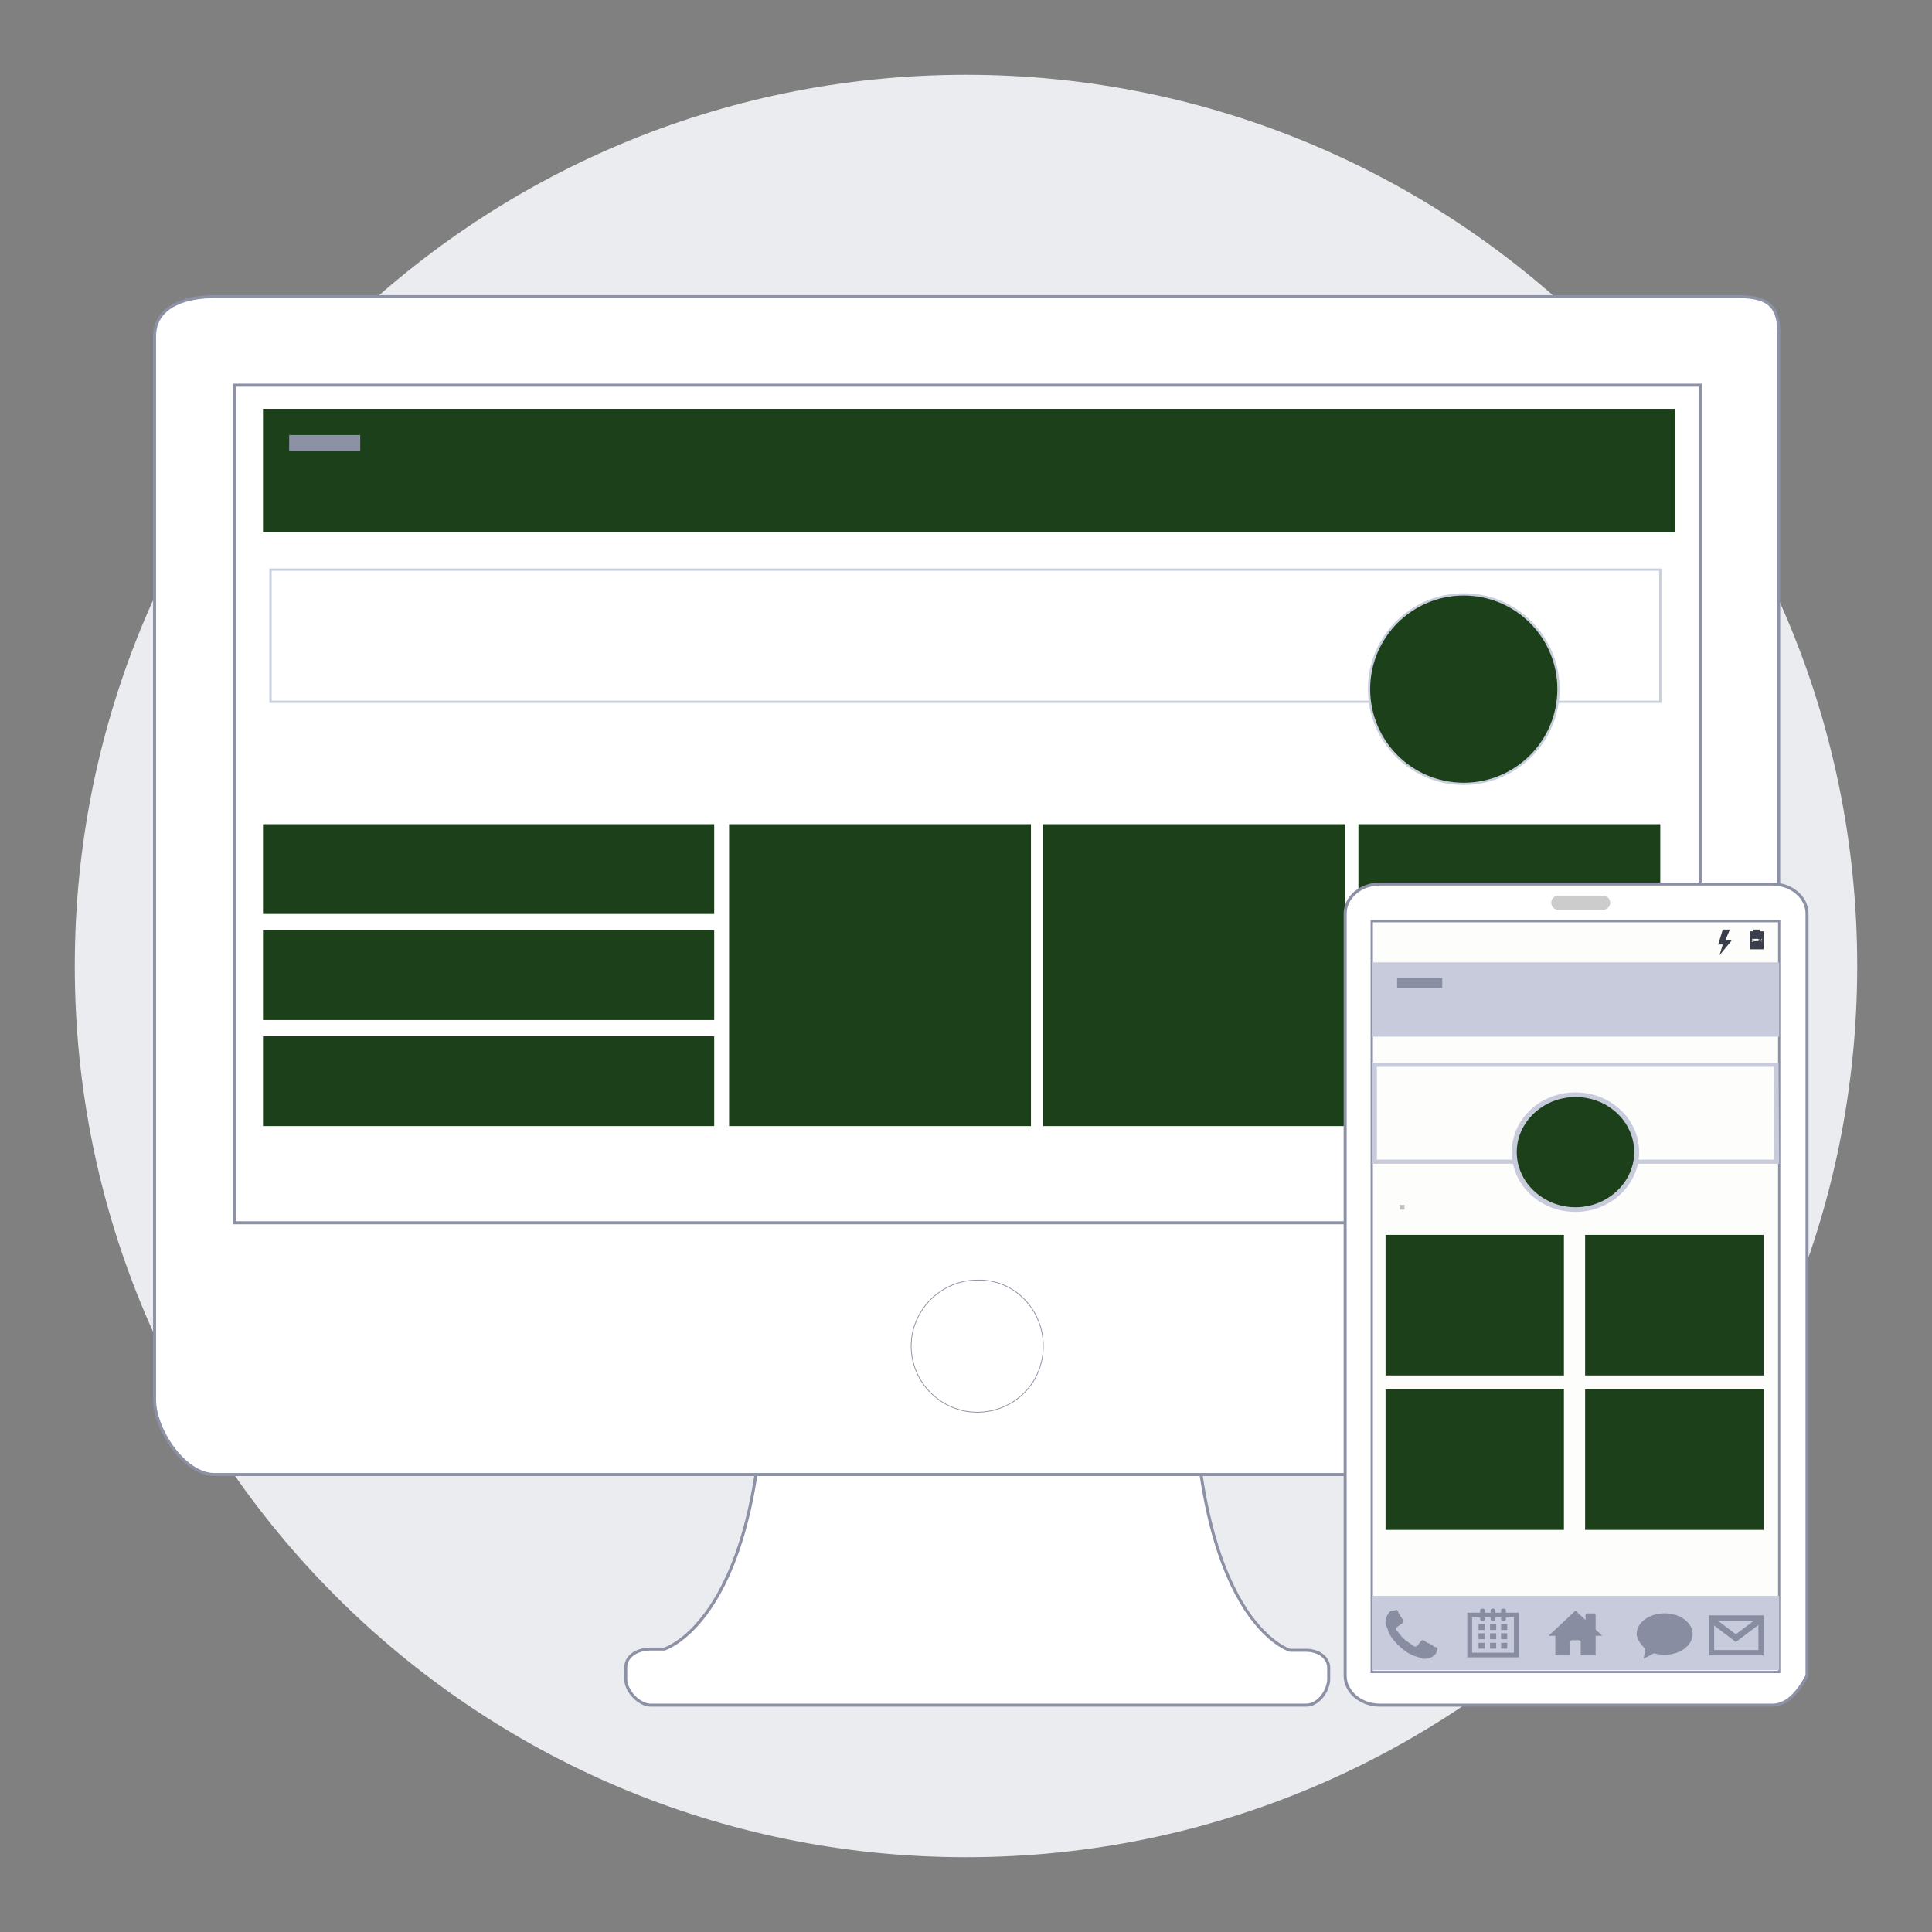 <svg xmlns="http://www.w3.org/2000/svg" xmlns:xlink="http://www.w3.org/1999/xlink" width="300" height="300" version="1.1" viewBox="0 0 640 640"><rect x="0" y="0" width="640" height="640" fill="#808080" stroke="none"/><defs><path id="a25tuEaVrD" d="m320 24.77c-163.05 0-295.23 132.18-295.23 295.23s132.18 295.23 295.23 295.23 295.23-132.18 295.23-295.23-132.18-295.23-295.23-295.23z"/><path id="a1j7qjApdG" d="m427.35 546.68s-32.2-9.08-32.2-99.09c0-26.43-142.04-26.02-142.04 2.06 0 86.71-33.03 96.62-33.03 96.62h-4.54c-4.13 0-8.26 2.07-8.26 6.19v3.72c0 4.13 4.54 8.67 8.26 8.67h217.18c4.13 0 7.43-4.95 7.43-8.67v-3.72c0-3.3-3.3-5.78-7.43-5.78h-5.37z"/><path id="a8LS7uojw" d="m71.02 98.27c-9.91 0-19.82 3.3-19.82 13.21v352.21c0 9.91 9.91 24.77 19.82 24.77h504.98c9.91 0 13.21-14.86 13.21-24.77v-352.21c0.42-9.91-3.3-13.21-13.21-13.21h-504.98z"/><path id="d46LFynrKh" d="m77.63 127.59h485.57v277.47h-485.57v-277.47z"/><path id="d3xaHtn5NR" d="m323.72 467.82c-11.98 0-21.89-9.91-21.89-21.88 0-11.98 9.91-21.89 21.89-21.89 11.97-0.41 21.88 9.5 21.88 21.89 0 12.38-9.91 21.88-21.88 21.88z"/><path id="aF0u2VVyJ" d="m87.12 135.43h467.82v40.88h-467.82v-40.88z"/><path id="aDs6cmPfr" d="m95.79 149.47v-5.37h23.54v5.37h-23.54z"/><path id="cxSUUNGK" d="m89.6 188.7h460.39v43.78h-460.39v-43.78z"/><path id="b29PhBzn0S" d="m516.27 228.28c0 17.33-14.05 31.38-31.38 31.38s-31.38-14.05-31.38-31.38 14.05-31.38 31.38-31.38 31.38 14.05 31.38 31.38z"/><path id="b24UENsMTy" d="m87.12 337.9v-29.73h149.47v29.73h-149.47z"/><path id="aMd2LBdEJ" d="m241.52 273.03h100v100h-100v-100z"/><path id="a4Hokr8r8N" d="m87.12 302.76v-29.73h149.47v29.73h-149.47z"/><path id="a1Jpw14oXc" d="m87.12 373.03v-29.73h149.47v29.73h-149.47z"/><path id="a7uXdGFqpL" d="m345.6 273.03h100v100h-100v-100z"/><path id="a1HCuAwOQE" d="m449.99 273.03h100v100h-100v-100z"/><path id="bFfJnjHHd" d="m587.13 564.85h-130.06c-6.35 0-11.47-4.42-11.47-9.8v-252.39c0-5.39 5.12-9.81 11.47-9.81h130.06c6.35 0 11.47 4.42 11.47 9.81v252.39c-3.41 6.53-7.24 9.8-11.47 9.8z"/><path id="a4OZeBQ3w5" d="m454.41 305.15h134.97v248.72h-134.97v-248.72z"/><path id="aRNs1e86Q" d="m463.62 400.69v-1.54h1.64v1.54h-1.64z"/><path id="b2Muf0PnXV" d="m516.26 383.97v0z"/><path id="a2Sly4vl9c" d="m454.41 318.8h134.97v24.61h-134.97v-24.61z"/><path id="au7QKGMpB" d="m462.8 327.26v-3.27h14.96v3.27h-14.96z"/><path id="axRNRSo7U" d="m454.41 385.5v-33.44h134.76l0.21 33.44h-134.97zm1.7-1.34h131.58v-30.76h-131.58v30.76z"/><path id="ap2bYv6FA" d="m521.88 362.63c-11.19 0-20.27 8.52-20.27 19.03s9.08 19.03 20.27 19.03c11.2 0 20.28-8.52 20.28-19.03s-9.08-19.03-20.28-19.03z"/><path id="dYXkyibji" d="m524.65 362.03 1.34 0.2 1.31 0.28 1.27 0.36 1.24 0.43 1.2 0.49 1.17 0.57 1.11 0.62 1.07 0.69 1.03 0.75 0.97 0.81 0.91 0.86 0.86 0.91 0.8 0.96 0.73 1 0.67 1.05 0.6 1.09 0.53 1.13 0.46 1.16 0.38 1.2 0.3 1.23 0.21 1.25 0.14 1.29 0.04 1.3-0.04 1.28-0.14 1.27-0.21 1.24-0.3 1.21-0.38 1.19-0.46 1.16-0.53 1.13-0.6 1.08-0.67 1.05-0.73 1.01-0.8 0.96-0.86 0.92-0.91 0.86-0.97 0.81-1.03 0.76-1.07 0.7-1.11 0.63-1.17 0.57-1.2 0.51-1.24 0.43-1.27 0.37-1.31 0.28-1.34 0.21-1.37 0.13-1.38 0.04-1.39-0.04-1.37-0.13-1.34-0.2-1.31-0.28-1.27-0.36-1.24-0.43-1.2-0.49-1.17-0.57-1.11-0.62-1.07-0.69-1.03-0.75-0.97-0.81-0.91-0.86-0.86-0.91-0.8-0.96-0.73-1-0.67-1.05-0.6-1.09-0.53-1.13-0.46-1.16-0.38-1.2-0.3-1.23-0.21-1.25-0.14-1.29-0.04-1.3 0.04-1.3 0.14-1.29 0.21-1.25 0.3-1.23 0.38-1.2 0.46-1.16 0.53-1.13 0.6-1.09 0.67-1.05 0.73-1 0.8-0.96 0.86-0.91 0.91-0.86 0.97-0.81 1.03-0.75 1.07-0.69 1.11-0.62 1.17-0.57 1.2-0.49 1.24-0.43 1.27-0.36 1.31-0.28 1.34-0.2 1.37-0.13 1.39-0.04 1.38 0.04 1.37 0.13zm-5.49 1.55-1.32 0.23-1.3 0.3-1.26 0.39-1.22 0.47-1.18 0.54-1.14 0.61-1.08 0.68-1.04 0.75-0.98 0.81-0.92 0.86-0.86 0.92-0.79 0.97-0.73 1.02-0.65 1.07-0.58 1.11-0.5 1.14-0.41 1.19-0.33 1.21-0.24 1.25-0.14 1.27-0.05 1.29 0.05 1.29 0.14 1.27 0.24 1.25 0.33 1.21 0.41 1.19 0.5 1.14 0.58 1.11 0.65 1.07 0.73 1.02 0.79 0.97 0.86 0.92 0.92 0.86 0.98 0.81 1.04 0.75 1.08 0.68 1.14 0.61 1.18 0.54 1.22 0.47 1.26 0.39 1.3 0.3 1.32 0.23 1.36 0.14 1.38 0.04 1.37-0.04 1.36-0.14 1.32-0.23 1.3-0.3 1.26-0.39 1.22-0.47 1.18-0.54 1.14-0.61 1.08-0.68 1.04-0.75 0.98-0.81 0.92-0.86 0.86-0.92 0.79-0.97 0.73-1.02 0.65-1.07 0.58-1.11 0.5-1.14 0.41-1.19 0.33-1.21 0.24-1.25 0.14-1.27 0.05-1.29-0.05-1.29-0.14-1.27-0.23-1.25-0.32-1.21-0.41-1.19-0.49-1.14-0.57-1.11-0.64-1.07-0.72-1.02-0.78-0.97-0.86-0.92-0.91-0.86-0.98-0.81-1.03-0.75-1.08-0.68-1.14-0.61-1.18-0.54-1.23-0.47-1.27-0.39-1.31-0.3-1.34-0.23-1.37-0.14-1.4-0.04-1.38 0.04-1.36 0.14z"/><path id="caqZG0Dvx" d="m584.19 308.51v5.96h-4.51v-5.96h1.02v-0.58h2.46v0.58h1.03zm-1.23 3.46 0.82-0.96h-0.21l-0.61 0.96zm-2.67-0.77h0.21v0.58h-0.21v0.19h0.62l-0.21-0.96h-0.2l-0.21 0.19zm3.28 0.77 0.21-0.19-0.12-0.11-0.06-0.01-0.03 0.09v0.22zm-2.66-0.19h0.61l0.03-0.01 0.07-0.02 0.08-0.06 0.03-0.11v0.2h0.61l0.03-0.01 0.07-0.02 0.07-0.06 0.04-0.11v-0.57h-1.64v0.77zm1.87-0.48 0.07 0.02 0.07-0.09 0.04-0.22-0.21 0.19 0.03 0.1z"/><path id="a6qgTCRSdp" d="m454.41 553.25v-24.6h134.97v24.6h-134.97z"/><path id="b3W035Yus" d="m462.78 533.36 0.06 0.05 0.05 0.06 0.06 0.08 0.05 0.09 0.06 0.1 0.06 0.12 0.05 0.13 0.06 0.14 0.05 0.16 0.02 0.1 0.03 0.05 0.03 0.06 0.03 0.05 0.04 0.05 0.05 0.05 0.05 0.06 0.05 0.05 0.06 0.05 0.05 0.05 0.1 0.12 0.03 0.08 0.04 0.07 0.02 0.08 0.03 0.08 0.03 0.07 0.03 0.08 0.08 0.14 0.1 0.1 0.05 0.06 0.03 0.05 0.04 0.05 0.02 0.05 0.03 0.06 0.06 0.1 0.04 0.05 0.04 0.06 0.05 0.05v0.02l0.01 0.01v0.03l0.01 0.02 0.02 0.03 0.02 0.02 0.02 0.03 0.04 0.01 0.04 0.02h0.05l0.15 0.15 0.02 0.03 0.01 0.03 0.01 0.02 0.01 0.03v0.04 0.04 0.05 0.38 0.05l-0.02 0.05-0.02 0.06-0.06 0.1-0.05 0.05-0.04 0.06-0.05 0.05-0.06 0.05-0.11 0.11-0.06 0.05-0.14 0.1-0.08 0.06-0.08 0.05-0.09 0.05-0.08 0.05-0.08 0.06-0.08 0.05-0.07 0.05-0.12 0.11-0.14 0.1-0.08 0.05-0.08 0.06-0.09 0.05-0.16 0.1-0.08 0.06-0.06 0.05-0.07 0.05-0.05 0.05-0.06 0.05-0.05 0.06-0.1 0.1-0.04 0.05-0.03 0.06-0.06 0.1-0.01 0.05-0.01 0.06v0.38l0.01 0.01v0.01 0.02 0.02l0.01 0.02 0.04 0.06 0.02 0.02 0.04 0.02 0.04 0.01h0.05v0.05l0.02 0.04 0.04 0.06 0.03 0.01 0.03 0.02 0.02 0.01h0.03 0.02l0.01 0.01 0.36 0.52 0.19 0.26 0.2 0.25 0.2 0.26 0.21 0.25 0.21 0.24 0.22 0.24 0.22 0.23 0.22 0.22 0.23 0.22 0.46 0.4 0.5 0.38 0.26 0.18 0.27 0.19 0.27 0.18 0.27 0.19 0.28 0.19 0.56 0.4 0.2 0.19 0.05 0.01 0.04 0.01 0.04 0.02 0.02 0.02 0.02 0.03 0.02 0.02v0.03l0.01 0.02v0.02 0.01 0.01h0.41 0.06l0.04-0.01h0.04 0.04l0.03-0.01 0.05-0.02 0.04-0.01 0.06-0.03 0.07-0.03 0.09-0.04 0.1-0.05 0.05-0.05 0.06-0.05 0.06-0.06 0.05-0.06 0.06-0.06 0.05-0.06 0.06-0.07 0.06-0.08 0.05-0.08 0.06-0.1 0.05-0.1 0.06-0.05 0.05-0.07 0.12-0.14 0.05-0.08 0.06-0.08 0.05-0.08 0.12-0.14 0.05-0.07 0.06-0.05 0.05-0.06 0.12-0.1 0.05-0.04 0.06-0.05 0.05-0.04 0.06-0.03 0.05-0.03 0.06-0.02 0.06-0.01 0.05-0.01h0.21l0.05 0.01 0.04 0.01 0.04 0.02 0.06 0.04 0.03 0.03 0.02 0.03 0.04 0.02 0.03 0.02 0.05 0.01h0.05l0.2 0.2 0.06 0.04 0.05 0.04 0.06 0.04 0.05 0.03 0.06 0.02 0.06 0.03 0.05 0.03 0.06 0.03 0.05 0.03 0.06 0.04 0.12 0.1 0.07 0.04 0.07 0.03 0.16 0.06 0.09 0.03 0.08 0.02 0.08 0.03 0.08 0.04 0.06 0.04 0.07 0.04 0.06 0.05 0.06 0.04 0.08 0.04 0.07 0.03 0.07 0.02 0.14 0.06 0.05 0.03 0.04 0.03 0.03 0.04 0.01 0.05 0.16 0.06 0.14 0.06 0.12 0.07 0.1 0.07 0.08 0.07 0.07 0.06 0.06 0.06 0.04 0.05 0.03 0.04 0.01 0.03 0.01 0.01 0.3 0.09 0.25 0.08 0.36 0.12 0.12 0.05 0.14 0.07 0.03 0.04 0.02 0.03 0.01 0.04v0.05 0.06 0.06l-0.01 0.07v0.08l-0.01 0.08-0.02 0.08-0.01 0.07-0.03 0.08-0.03 0.07-0.1 0.12v0.1l-0.01 0.09-0.02 0.09-0.06 0.14-0.02 0.07-0.03 0.06-0.02 0.06-0.02 0.05-0.02 0.06v0.05l-0.06 0.11-0.08 0.1-0.08 0.11-0.1 0.11-0.23 0.23-0.14 0.12-0.16 0.13-0.18 0.14-0.19 0.14-0.22 0.16-0.21 0.1-0.21 0.09-0.21 0.08-0.2 0.07-0.19 0.06-0.4 0.1-0.2 0.03-0.2 0.02-0.21 0.02h-0.22-0.61-0.06-0.05-0.06l-0.06-0.01-0.05-0.01-0.06-0.01-0.05-0.02-0.06-0.02-0.06-0.03-0.05-0.04-0.06-0.05h-0.05l-0.06-0.02-0.06-0.01-0.05-0.03-0.06-0.02-0.05-0.03-0.06-0.02-0.05-0.03-0.06-0.02-0.06-0.01-0.11-0.01-0.05-0.01-0.12-0.04-0.05-0.02-0.06-0.03-0.05-0.03-0.06-0.02-0.05-0.02-0.06-0.01h-0.06l-0.1-0.05-0.1-0.04-0.09-0.03-0.07-0.03-0.07-0.02-0.1-0.02h-0.04l-0.02-0.01h-0.02l-0.22-0.05-0.21-0.07-0.2-0.07-0.2-0.08-0.4-0.18-0.19-0.1-0.4-0.2-0.22-0.1-0.21-0.11-0.29-0.16-0.29-0.19-0.3-0.2-0.3-0.21-0.62-0.46-0.3-0.25-0.31-0.25-0.29-0.25-0.3-0.26-0.28-0.27-0.28-0.26-0.28-0.28-0.54-0.56-0.26-0.29-0.25-0.29-0.24-0.29-0.23-0.28-0.21-0.28-0.2-0.28-0.17-0.26-0.12-0.16-0.11-0.17-0.1-0.18-0.11-0.19-0.1-0.19-0.1-0.2-0.18-0.4-0.08-0.21-0.07-0.21-0.06-0.21v-0.02-0.02l-0.01-0.03-0.02-0.1-0.02-0.06-0.03-0.07-0.03-0.08-0.04-0.09-0.1-0.2-0.05-0.09-0.03-0.08-0.02-0.08-0.02-0.06-0.02-0.05-0.01-0.04v-0.04l-0.01-0.02v-0.02-0.05l-0.02-0.04-0.01-0.04-0.03-0.03-0.03-0.04-0.02-0.04-0.03-0.04-0.04-0.12-0.02-0.08v-0.1-0.05-0.07l-0.01-0.07v-0.06l-0.01-0.07-0.02-0.07-0.01-0.06-0.03-0.05-0.03-0.04-0.05-0.02-0.05-0.01v-0.58l0.02-0.42 0.03-0.21 0.03-0.2 0.05-0.2 0.06-0.2 0.06-0.19 0.16-0.36 0.1-0.17 0.11-0.16 0.11-0.21 0.11-0.19 0.11-0.18 0.11-0.17 0.12-0.15 0.11-0.13 0.11-0.11 0.11-0.09 0.11-0.07 0.11-0.04 0.12-0.01h0.06l0.14-0.04 0.16-0.04 0.09-0.03 0.08-0.02 0.08-0.03 0.08-0.02 0.07-0.01h0.06l0.2-0.02 0.09-0.02 0.08-0.02 0.08-0.03 0.07-0.02 0.06-0.03 0.12-0.04 0.06-0.01h0.05 0.21 0.06l0.05 0.03z"/><path id="e2KEXbkSrN" d="m531.06 296.68c1.29 0 2.35 1.06 2.35 2.35v0c0 1.3-1.06 2.36-2.35 2.36h-14.84c-1.3 0-2.35-1.06-2.35-2.36v0c0-1.29 1.05-2.35 2.35-2.35h14.84z"/><path id="e1zrZGwB05" d="m458.98 409.07h59.09v46.56h-59.09v-46.56z"/><path id="a1rmz93i1G" d="m525.09 409.07h59.1v46.56h-59.1v-46.56z"/><path id="a1IlGgFCYp" d="m458.98 460.24h59.09v46.55h-59.09v-46.55z"/><path id="bkfDh9n2" d="m525.09 460.24h59.1v46.55h-59.1v-46.55z"/><path id="b1yHdxCeMl" d="m525.23 534.92v-0.02-0.02-0.02l0.01-0.02v-0.01l0.01-0.02v-0.02l0.01-0.02 0.01-0.01v-0.02l0.01-0.02 0.01-0.01 0.01-0.02 0.04-0.04 0.01-0.02 0.04-0.04 0.02-0.01 0.01-0.01 0.06-0.03 0.01-0.01 0.08-0.04h0.02l0.04-0.02h0.02 0.02l0.03-0.01h0.02 0.02 0.02 0.03 2.22 0.02 0.03 0.02 0.02l0.02 0.01h0.02 0.02l0.03 0.01 0.02 0.01h0.02l0.04 0.02 0.01 0.01 0.06 0.03 0.01 0.01 0.04 0.02 0.01 0.01 0.02 0.01 0.01 0.02 0.02 0.01 0.01 0.02 0.01 0.01 0.01 0.02 0.01 0.01 0.01 0.02 0.01 0.01 0.02 0.04 0.01 0.01v0.02l0.01 0.02v0.02l0.01 0.01v0.02 0.02l0.01 0.02v0.02 4.87l2.22 2.09h-2.22v6.49h-4.95v-0.02-4.51-0.02l-0.01-0.02v-0.02-0.02l-0.01-0.02v-0.02l-0.01-0.02v-0.01l-0.04-0.08-0.01-0.01-0.02-0.04-0.07-0.07-0.02-0.01-0.01-0.02-0.08-0.04-0.01-0.01-0.06-0.03h-0.02l-0.03-0.01-0.02-0.01h-0.02l-0.02-0.01h-0.02-0.03-0.02l-0.02-0.01h-0.03-2.29-0.03l-0.02 0.01h-0.02-0.03-0.02l-0.02 0.01h-0.02l-0.04 0.02h-0.03l-0.06 0.03-0.01 0.01-0.08 0.04-0.01 0.02-0.02 0.01-0.07 0.07-0.02 0.04-0.01 0.01-0.04 0.08v0.01l-0.01 0.02v0.02l-0.01 0.02v0.02 0.02l-0.01 0.02v0.02 4.51 0.02h-4.95v-6.49h-2.22l8.9-8.35 3.33 3.13v-1.74z"/><path id="a156UwS07P" d="m566.15 548.37v-13.27h18.04v13.27h-18.04zm8.9-4.42-7.21-5.45v8.1h14.65v-8.31l-7.42 5.61-0.02 0.05zm-0.02-2.57 5.97-4.51h-11.94l5.97 4.51z"/><path id="b5Vo3HY7YM" d="m542.16 541.29c0-3.79 4.15-6.86 9.27-6.86s9.27 3.07 9.27 6.86-4.15 6.87-9.27 6.87c-1.24 0-2.43-0.18-3.51-0.51-0.23 0.12-1.37 0.73-3.43 1.82l0.53-3.22c-1.9-2-2.86-3.66-2.86-4.96z"/><path id="a5MZ8ZaSf" d="m491.18 532.88h0.03 0.03l0.04 0.01h0.03l0.03 0.01h0.03l0.06 0.02h0.02l0.06 0.02 0.02 0.01 0.06 0.02 0.02 0.02 0.02 0.01 0.03 0.01 0.02 0.02 0.04 0.02 0.02 0.02 0.02 0.01 0.02 0.02 0.01 0.02 0.02 0.01 0.01 0.02 0.02 0.02 0.03 0.06 0.01 0.01 0.02 0.04v0.02l0.01 0.02v0.02 0.03 0.02 0.83h1.87v-0.83-0.02-0.03-0.02l0.01-0.02v-0.02l0.02-0.04 0.01-0.01 0.03-0.06 0.02-0.02 0.01-0.02 0.02-0.01 0.01-0.02 0.02-0.02 0.02-0.01 0.02-0.02 0.04-0.02 0.02-0.02 0.03-0.01 0.02-0.01 0.02-0.02 0.03-0.01 0.02-0.01 0.09-0.03h0.02l0.06-0.02h0.03l0.03-0.01h0.03l0.04-0.01h0.03 0.03 0.03 0.03 0.04 0.03 0.03 0.03l0.04 0.01h0.03l0.03 0.01h0.03l0.06 0.02h0.02l0.09 0.03 0.02 0.01 0.03 0.01 0.02 0.02 0.02 0.01 0.03 0.01 0.02 0.02 0.04 0.02 0.02 0.02 0.02 0.01 0.02 0.02 0.01 0.02 0.02 0.01 0.01 0.02 0.02 0.02 0.03 0.06 0.01 0.01 0.02 0.04v0.02l0.01 0.02v0.02 0.03 0.02 0.83h1.87v-0.83-0.02-0.03-0.02l0.01-0.02v-0.02l0.02-0.04 0.01-0.01 0.03-0.06 0.02-0.02 0.01-0.02 0.02-0.01 0.01-0.02 0.02-0.02 0.02-0.01 0.02-0.02 0.04-0.02 0.02-0.02 0.03-0.01 0.02-0.01 0.02-0.02 0.03-0.01 0.02-0.01 0.09-0.03h0.02l0.06-0.02h0.03l0.03-0.01h0.03l0.04-0.01h0.03 0.03 0.03 0.04 0.03 0.03 0.03 0.03l0.04 0.01h0.03l0.03 0.01h0.03l0.06 0.02h0.02l0.09 0.03 0.02 0.01 0.03 0.01 0.02 0.02 0.02 0.01 0.03 0.01 0.02 0.02 0.04 0.02 0.02 0.02 0.02 0.01 0.02 0.02 0.01 0.02 0.02 0.01 0.01 0.02 0.02 0.02 0.03 0.06 0.01 0.01 0.02 0.04v0.02l0.01 0.02v0.02 0.03 0.02 0.83h4.26v14.8h-17.03v-14.8h4.26v-0.83-0.02-0.03-0.02l0.01-0.02v-0.02l0.02-0.04 0.01-0.01 0.03-0.06 0.02-0.02 0.01-0.02 0.02-0.01 0.01-0.02 0.02-0.02 0.02-0.01 0.02-0.02 0.04-0.02 0.02-0.02 0.02-0.01 0.03-0.01 0.02-0.02 0.03-0.01 0.02-0.01 0.09-0.03h0.02l0.06-0.02h0.03l0.03-0.01h0.03l0.03-0.01h0.04 0.03 0.03 0.03 0.04 0.03zm-3.53 14.61h13.85v-11.74h-2.67v0.7 0.02 0.02 0.02l-0.01 0.02v0.02l-0.05 0.1-0.03 0.03-0.01 0.02-0.07 0.07-0.04 0.02-0.02 0.02-0.02 0.01-0.03 0.02-0.04 0.02-0.03 0.01-0.02 0.01-0.09 0.03-0.02 0.01-0.03 0.01h-0.03l-0.03 0.01h-0.03l-0.03 0.01h-0.04-0.03l-0.03 0.01h-0.03-0.03-0.04-0.03l-0.03-0.01h-0.03-0.04l-0.03-0.01h-0.03l-0.03-0.01h-0.03l-0.03-0.01-0.02-0.01-0.09-0.03-0.02-0.01-0.03-0.01-0.04-0.02-0.03-0.02-0.02-0.01-0.02-0.02-0.04-0.02-0.07-0.07-0.01-0.02-0.03-0.03-0.05-0.1v-0.02l-0.01-0.02v-0.02-0.02-0.02-0.7h-1.87v0.7 0.02 0.02 0.02l-0.01 0.02v0.02l-0.05 0.1-0.03 0.03-0.01 0.02-0.07 0.07-0.04 0.02-0.02 0.02-0.02 0.01-0.03 0.02-0.04 0.02-0.03 0.01-0.02 0.01-0.09 0.03-0.02 0.01-0.03 0.01h-0.03l-0.03 0.01h-0.03l-0.03 0.01h-0.04-0.03l-0.03 0.01h-0.03-0.04-0.03-0.03l-0.03-0.01h-0.03-0.04l-0.03-0.01h-0.03l-0.03-0.01h-0.03l-0.03-0.01-0.02-0.01-0.09-0.03-0.02-0.01-0.03-0.01-0.04-0.02-0.03-0.02-0.02-0.01-0.02-0.02-0.04-0.02-0.07-0.07-0.01-0.02-0.03-0.03-0.05-0.1v-0.02l-0.01-0.02v-0.02-0.02-0.02-0.7h-1.87v0.7 0.02 0.02 0.02l-0.01 0.02v0.02l-0.05 0.1-0.03 0.03-0.01 0.02-0.07 0.07-0.04 0.02-0.02 0.02-0.02 0.01-0.03 0.02-0.04 0.02-0.06 0.02-0.02 0.01-0.06 0.02-0.02 0.01-0.03 0.01h-0.03l-0.03 0.01h-0.03l-0.03 0.01h-0.04-0.03l-0.03 0.01h-0.03-0.04-0.03-0.03l-0.03-0.01h-0.04-0.03l-0.03-0.01h-0.03l-0.03-0.01h-0.03l-0.03-0.01-0.02-0.01-0.09-0.03-0.02-0.01-0.03-0.01-0.02-0.01-0.03-0.01-0.02-0.02-0.02-0.01-0.02-0.02-0.04-0.02-0.07-0.07-0.01-0.02-0.03-0.03-0.05-0.1v-0.02l-0.01-0.02v-0.02-0.02-0.02-0.7h-2.67v11.74zm9.59-1.35v-1.96h2.05v1.96h-2.05zm-7.46 0v-1.96h2.06v1.96h-2.06zm3.81 0v-1.96h2.05v1.96h-2.05zm0-3.13v-1.97h2.05v1.97h-2.05zm-3.81 0v-1.97h2.06v1.97h-2.06zm7.46 0v-1.97h2.05v1.97h-2.05zm-3.65-3.06v-1.97h2.05v1.97h-2.05zm-3.81 0v-1.97h2.06v1.97h-2.06zm7.46 0v-1.97h2.05v1.97h-2.05z"/><path id="aLKrs8kph" d="m570.69 307.93-1.51 4.94h1.51l-1.08 3.56 4.08-4.94h-2.15l1.51-3.56h-2.36z"/></defs><use fill="#ebecf0" xlink:href="#a25tuEaVrD"/><use fill-opacity="0" stroke="#000" stroke-opacity="0" xlink:href="#a25tuEaVrD"/><use fill="#fff" xlink:href="#a1j7qjApdG"/><use fill-opacity="0" stroke="#8c91a5" xlink:href="#a1j7qjApdG"/><use fill="#fff" xlink:href="#a8LS7uojw"/><use fill-opacity="0" stroke="#8c91a5" xlink:href="#a8LS7uojw"/><use fill="#fff" xlink:href="#d46LFynrKh"/><use fill-opacity="0" stroke="#8c91a5" xlink:href="#d46LFynrKh"/><use fill="#fff" xlink:href="#d3xaHtn5NR"/><use fill-opacity="0" stroke="#8c91a5" stroke-width=".25" xlink:href="#d3xaHtn5NR"/><use fill="#1C401A" xlink:href="#aF0u2VVyJ"/><use fill-opacity="0" stroke="#000" stroke-opacity="0" xlink:href="#aF0u2VVyJ"/><use fill="#8c91a5" xlink:href="#aDs6cmPfr"/><use fill-opacity="0" stroke="#000" stroke-opacity="0" xlink:href="#aDs6cmPfr"/><use fill="#000" fill-opacity="0" xlink:href="#cxSUUNGK"/><use fill-opacity="0" stroke="#c9cedf" stroke-width=".75" xlink:href="#cxSUUNGK"/><use fill="#1C401A" xlink:href="#b29PhBzn0S"/><use fill-opacity="0" stroke="#c9cedf" stroke-width=".75" xlink:href="#b29PhBzn0S"/><use fill="#1C401A" xlink:href="#b24UENsMTy"/><use fill-opacity="0" stroke="#000" stroke-opacity="0" xlink:href="#b24UENsMTy"/><use fill="#1C401A" xlink:href="#aMd2LBdEJ"/><use fill="#1C401A" xlink:href="#a4Hokr8r8N"/><use fill-opacity="0" stroke="#000" stroke-opacity="0" xlink:href="#a4Hokr8r8N"/><use fill="#1C401A" xlink:href="#a1Jpw14oXc"/><use fill-opacity="0" stroke="#000" stroke-opacity="0" xlink:href="#a1Jpw14oXc"/><use fill="#1C401A" xlink:href="#a7uXdGFqpL"/><use fill="#1C401A" xlink:href="#a1HCuAwOQE"/><use fill="#fff" xlink:href="#bFfJnjHHd"/><use fill-opacity="0" stroke="#8c91a5" xlink:href="#bFfJnjHHd"/><use fill="#fdfdfc" xlink:href="#a4OZeBQ3w5"/><use fill-opacity="0" stroke="#8c91a5" stroke-width=".75" xlink:href="#a4OZeBQ3w5"/><use fill="#bfbfbe" xlink:href="#aRNs1e86Q"/><use fill-opacity="0" stroke="#000" stroke-opacity="0" xlink:href="#aRNs1e86Q"/><use fill="#eed3b7" xlink:href="#b2Muf0PnXV"/><use fill-opacity="0" stroke="#000" stroke-opacity="0" xlink:href="#b2Muf0PnXV"/><use fill="#c7cbdb" xlink:href="#a2Sly4vl9c"/><use fill-opacity="0" stroke="#000" stroke-opacity="0" xlink:href="#a2Sly4vl9c"/><use fill="#898da1" xlink:href="#au7QKGMpB"/><use fill-opacity="0" stroke="#000" stroke-opacity="0" xlink:href="#au7QKGMpB"/><use fill="#c7cbdb" xlink:href="#axRNRSo7U"/><use fill-opacity="0" stroke="#000" stroke-opacity="0" xlink:href="#axRNRSo7U"/><use fill="#1C401A" xlink:href="#ap2bYv6FA"/><use fill-opacity="0" stroke="#000" stroke-opacity="0" xlink:href="#ap2bYv6FA"/><use fill="#c7cbdb" xlink:href="#dYXkyibji"/><use fill-opacity="0" stroke="#1C401A" stroke-opacity="0" stroke-width="6" xlink:href="#dYXkyibji"/><use fill="#3a3e4b" xlink:href="#caqZG0Dvx"/><use fill-opacity="0" stroke="#000" stroke-opacity="0" xlink:href="#caqZG0Dvx"/><use fill="#c7cbdb" xlink:href="#a6qgTCRSdp"/><use fill-opacity="0" stroke="#000" stroke-opacity="0" xlink:href="#a6qgTCRSdp"/><use fill="#898da1" xlink:href="#b3W035Yus"/><use fill-opacity="0" stroke="#000" stroke-opacity="0" xlink:href="#b3W035Yus"/><use fill="#ccc" xlink:href="#e2KEXbkSrN"/><use fill="#1C401A" xlink:href="#e1zrZGwB05"/><use fill="#1C401A" xlink:href="#a1rmz93i1G"/><use fill="#1C401A" xlink:href="#a1IlGgFCYp"/><use fill="#1C401A" xlink:href="#bkfDh9n2"/><use fill="#898da1" xlink:href="#b1yHdxCeMl"/><use fill="#898da1" xlink:href="#a156UwS07P"/><use fill="#898da1" xlink:href="#b5Vo3HY7YM"/><use fill="#898da1" xlink:href="#a5MZ8ZaSf"/><use fill="#3a3e4b" xlink:href="#aLKrs8kph"/></svg>